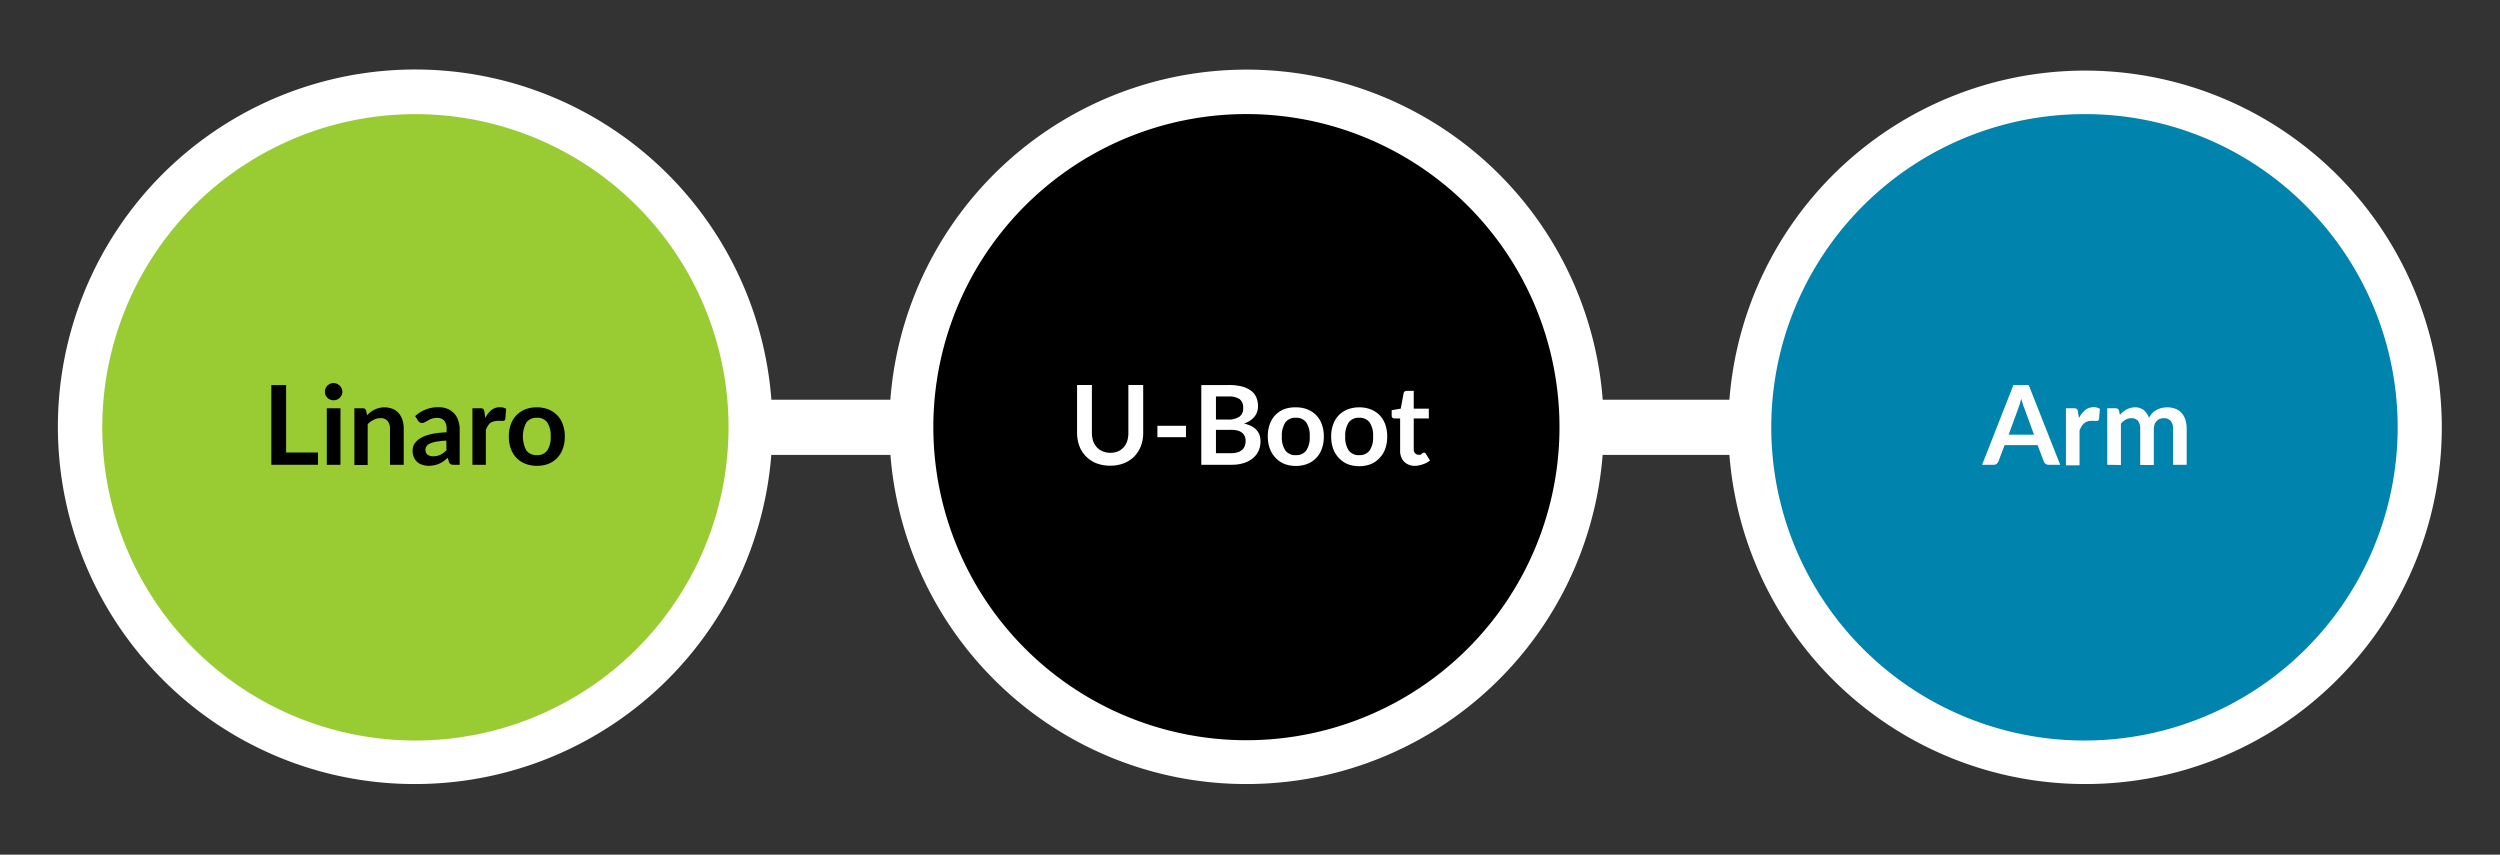 <svg xmlns="http://www.w3.org/2000/svg" viewBox="0 0 407.89 139.44"><rect x="0" y="0" width="407.89" height="139.44" fill="#333333" stroke="none"/><defs><style>.cls-1{fill:#fff;}.cls-2{fill:#9c3;}.cls-3{fill:#0083ad;}</style></defs><g id="map"><rect class="cls-1" x="101.45" y="65.22" width="211.73" height="9"/><circle class="cls-2" cx="67.76" cy="69.72" r="54.66"/><path class="cls-1" d="M67.76,127.92a58,58,0,0,1-41.17-17h0a58.29,58.29,0,1,1,41.17,17ZM31.63,105.85a51.1,51.1,0,1,0,0-72.26,51.15,51.15,0,0,0,0,72.26Z"/><circle class="cls-3" cx="340.13" cy="69.72" r="54.66"/><path class="cls-1" d="M340.13,127.92a58.2,58.2,0,1,1,41.17-17A58,58,0,0,1,340.13,127.92Zm0-109.3a51.1,51.1,0,1,0,36.13,15A50.75,50.75,0,0,0,340.13,18.62Z"/><path d="M51.88,73.83v2H44.27v-13h2.41v11Z"/><path d="M55.86,63.92a1.25,1.25,0,0,1-.12.54,1.52,1.52,0,0,1-.31.44,1.54,1.54,0,0,1-.45.3,1.51,1.51,0,0,1-.56.11,1.42,1.42,0,0,1-1-.41,1.49,1.49,0,0,1-.3-.44,1.41,1.41,0,0,1-.11-.54,1.51,1.51,0,0,1,.11-.56,1.54,1.54,0,0,1,.3-.45,1.61,1.61,0,0,1,.45-.3,1.41,1.41,0,0,1,.54-.11,1.51,1.51,0,0,1,.56.11,1.77,1.77,0,0,1,.45.3,1.57,1.57,0,0,1,.31.45A1.34,1.34,0,0,1,55.86,63.92Zm-.31,2.69v9.22H53.32V66.61Z"/><path d="M59.89,67.74a5.78,5.78,0,0,1,.59-.52,3.75,3.75,0,0,1,.66-.4,3.4,3.4,0,0,1,.74-.26,3.64,3.64,0,0,1,2.2.16,2.72,2.72,0,0,1,1,.72,3.22,3.22,0,0,1,.59,1.1,4.87,4.87,0,0,1,.2,1.42v5.87H63.63V70a2,2,0,0,0-.39-1.31,1.42,1.42,0,0,0-1.17-.46,2.21,2.21,0,0,0-1.08.26,3.68,3.68,0,0,0-1,.71v6.67H57.82V66.61h1.35a.54.54,0,0,1,.57.4Z"/><path d="M67.74,67.89a5.46,5.46,0,0,1,3.83-1.45A3.66,3.66,0,0,1,73,66.7a3,3,0,0,1,1.75,1.87A4.33,4.33,0,0,1,75,70v5.83H74a.9.9,0,0,1-.48-.1.6.6,0,0,1-.27-.38l-.2-.66a7.82,7.82,0,0,1-.68.55,4.4,4.4,0,0,1-.69.4,3.85,3.85,0,0,1-.77.25A5.14,5.14,0,0,1,70,76a3.38,3.38,0,0,1-1.07-.16,2.32,2.32,0,0,1-.86-.47,2.23,2.23,0,0,1-.56-.78,2.8,2.8,0,0,1-.19-1.09,2.37,2.37,0,0,1,.11-.69,1.86,1.86,0,0,1,.39-.66,3.13,3.13,0,0,1,.68-.6,4.57,4.57,0,0,1,1-.48A9.13,9.13,0,0,1,71,70.7a14.2,14.2,0,0,1,1.87-.16V70a2.05,2.05,0,0,0-.39-1.37,1.47,1.47,0,0,0-1.14-.44,2.88,2.88,0,0,0-.9.12,4,4,0,0,0-.62.29l-.49.28a1,1,0,0,1-.49.13.6.6,0,0,1-.4-.13,1.16,1.16,0,0,1-.26-.28Zm5.08,4a12.08,12.08,0,0,0-1.61.17,4.22,4.22,0,0,0-1.06.31,1.3,1.3,0,0,0-.56.44,1,1,0,0,0-.17.55,1,1,0,0,0,.34.83,1.51,1.51,0,0,0,.91.25,2.7,2.7,0,0,0,1.18-.24,3.63,3.63,0,0,0,1-.75Z"/><path d="M79.17,68.21a3.94,3.94,0,0,1,1-1.3,2.18,2.18,0,0,1,1.41-.47,1.76,1.76,0,0,1,1,.27l-.14,1.67a.56.56,0,0,1-.13.23.41.41,0,0,1-.23.06,2.41,2.41,0,0,1-.4,0,3.15,3.15,0,0,0-.52,0,1.94,1.94,0,0,0-.66.11A1.66,1.66,0,0,0,80,69a2.18,2.18,0,0,0-.41.49,5.09,5.09,0,0,0-.32.66v5.68H77.08V66.61h1.3a.68.68,0,0,1,.47.12.69.69,0,0,1,.18.43Z"/><path d="M87.6,66.46a5,5,0,0,1,1.86.33,4.21,4.21,0,0,1,1.44.95,4,4,0,0,1,.92,1.49,5.58,5.58,0,0,1,.33,2,5.63,5.63,0,0,1-.33,2,4.25,4.25,0,0,1-.92,1.5,4.07,4.07,0,0,1-1.44.95A5,5,0,0,1,87.6,76a5.12,5.12,0,0,1-1.88-.33,4.07,4.07,0,0,1-1.44-.95,4.42,4.42,0,0,1-.93-1.5,5.63,5.63,0,0,1-.33-2,5.58,5.58,0,0,1,.33-2,4.08,4.08,0,0,1,2.37-2.44A5.12,5.12,0,0,1,87.6,66.46Zm0,7.79a1.93,1.93,0,0,0,1.7-.77,3.85,3.85,0,0,0,.55-2.26,3.92,3.92,0,0,0-.55-2.28,1.94,1.94,0,0,0-1.7-.78,2,2,0,0,0-1.73.79,4.86,4.86,0,0,0,0,4.53A2,2,0,0,0,87.6,74.25Z"/><circle cx="203.41" cy="69.72" r="54.66"/><path class="cls-1" d="M203.42,127.92a58.09,58.09,0,0,1-41.18-17h0a58.28,58.28,0,1,1,41.18,17Zm-36.14-22.07a51.08,51.08,0,1,0-15-36.13,51.15,51.15,0,0,0,15,36.13Z"/><path class="cls-1" d="M181.13,73.88a3.33,3.33,0,0,0,1.26-.23,2.62,2.62,0,0,0,.93-.66,2.94,2.94,0,0,0,.58-1,4.35,4.35,0,0,0,.2-1.35V62.82h2.42v7.79a6,6,0,0,1-.37,2.15,5,5,0,0,1-1.07,1.7,4.89,4.89,0,0,1-1.7,1.12,6.1,6.1,0,0,1-2.25.4,6.19,6.19,0,0,1-2.26-.4,4.85,4.85,0,0,1-2.77-2.82,6.22,6.22,0,0,1-.37-2.15V62.82h2.42V70.6a4.46,4.46,0,0,0,.2,1.36,3.15,3.15,0,0,0,.59,1,2.66,2.66,0,0,0,.94.66A3.28,3.28,0,0,0,181.13,73.88Z"/><path class="cls-1" d="M188.84,69.47h4.66v1.86h-4.66Z"/><path class="cls-1" d="M200.45,62.82a8.67,8.67,0,0,1,2.19.24,4.3,4.3,0,0,1,1.49.7,2.64,2.64,0,0,1,.85,1.09,3.63,3.63,0,0,1,.27,1.44,2.82,2.82,0,0,1-.13.87,2.62,2.62,0,0,1-.42.79,3.29,3.29,0,0,1-.72.66,4.37,4.37,0,0,1-1,.5c1.79.4,2.68,1.37,2.68,2.9a3.7,3.7,0,0,1-.31,1.53,3.39,3.39,0,0,1-.92,1.21,4.6,4.6,0,0,1-1.49.8,6.55,6.55,0,0,1-2,.28H196v-13Zm-2.06,1.87v3.76h1.93A3.26,3.26,0,0,0,202.2,68a1.63,1.63,0,0,0,.63-1.43,1.7,1.7,0,0,0-.58-1.45,3.06,3.06,0,0,0-1.8-.43Zm2.45,9.25a3.44,3.44,0,0,0,1.14-.16,2.08,2.08,0,0,0,.73-.43,1.59,1.59,0,0,0,.39-.63,2.13,2.13,0,0,0,.13-.76,2.07,2.07,0,0,0-.14-.77,1.46,1.46,0,0,0-.42-.57,2.05,2.05,0,0,0-.74-.37,4.4,4.4,0,0,0-1.1-.12h-2.44v3.81Z"/><path class="cls-1" d="M211.43,66.46a5.06,5.06,0,0,1,1.87.33,4.18,4.18,0,0,1,1.44.94,4.08,4.08,0,0,1,.92,1.5,5.58,5.58,0,0,1,.33,2,5.63,5.63,0,0,1-.33,2,4.07,4.07,0,0,1-2.36,2.46,5.06,5.06,0,0,1-1.87.33,5.15,5.15,0,0,1-1.88-.33,4.09,4.09,0,0,1-1.44-1,4.23,4.23,0,0,1-.93-1.5,5.63,5.63,0,0,1-.33-2,5.58,5.58,0,0,1,.33-2,4.23,4.23,0,0,1,.93-1.5,4.18,4.18,0,0,1,1.44-.94A5.15,5.15,0,0,1,211.43,66.46Zm0,7.8a2,2,0,0,0,1.71-.78,3.85,3.85,0,0,0,.55-2.26,3.92,3.92,0,0,0-.55-2.28,2,2,0,0,0-1.71-.78,2,2,0,0,0-1.73.78,4,4,0,0,0-.56,2.28,3.86,3.86,0,0,0,.56,2.26A2,2,0,0,0,211.43,74.26Z"/><path class="cls-1" d="M221.77,66.46a5.06,5.06,0,0,1,1.87.33,4.18,4.18,0,0,1,1.44.94,4.23,4.23,0,0,1,.93,1.5,5.81,5.81,0,0,1,.32,2,5.87,5.87,0,0,1-.32,2,4.23,4.23,0,0,1-.93,1.5,4.09,4.09,0,0,1-1.44,1,5.06,5.06,0,0,1-1.87.33,5.19,5.19,0,0,1-1.88-.33,4.09,4.09,0,0,1-1.44-1,4.23,4.23,0,0,1-.93-1.5,5.63,5.63,0,0,1-.33-2,5.58,5.58,0,0,1,.33-2,4.23,4.23,0,0,1,.93-1.5,4.18,4.18,0,0,1,1.44-.94A5.19,5.19,0,0,1,221.77,66.46Zm0,7.8a2,2,0,0,0,1.71-.78,3.85,3.85,0,0,0,.55-2.26,3.92,3.92,0,0,0-.55-2.28,2,2,0,0,0-1.71-.78,2,2,0,0,0-1.73.78,4,4,0,0,0-.56,2.28,3.86,3.86,0,0,0,.56,2.26A2,2,0,0,0,221.77,74.26Z"/><path class="cls-1" d="M230.93,76a2.43,2.43,0,0,1-1.85-.68,2.61,2.61,0,0,1-.64-1.88V68.27h-.95a.45.45,0,0,1-.31-.12.48.48,0,0,1-.12-.35v-.88l1.48-.25.47-2.52a.53.53,0,0,1,.17-.28.56.56,0,0,1,.33-.1h1.15v2.91h2.46v1.59h-2.46v5a1,1,0,0,0,.21.67.7.7,0,0,0,.58.25,1.18,1.18,0,0,0,.35,0L232,74l.18-.1a.37.37,0,0,1,.17-.05.28.28,0,0,1,.16.05.5.5,0,0,1,.13.15l.67,1.08a3.38,3.38,0,0,1-1.12.61A4.07,4.07,0,0,1,230.93,76Z"/><path class="cls-1" d="M336.13,75.83h-1.87a.87.87,0,0,1-.52-.16,1,1,0,0,1-.29-.39l-1-2.65h-5.39l-1,2.65a.87.87,0,0,1-.27.38.81.81,0,0,1-.52.17h-1.88l5.11-13H331Zm-4.27-4.91-1.58-4.32c-.08-.19-.16-.42-.25-.69s-.17-.54-.25-.85c-.08.31-.16.59-.24.86l-.24.7-1.58,4.3Z"/><path class="cls-1" d="M339.2,68.21a3.94,3.94,0,0,1,1-1.3,2.18,2.18,0,0,1,1.41-.47,1.76,1.76,0,0,1,1,.27l-.14,1.67a.56.56,0,0,1-.13.23.41.41,0,0,1-.23.06,2.41,2.41,0,0,1-.4,0,3.15,3.15,0,0,0-.52,0,1.94,1.94,0,0,0-.66.11,1.66,1.66,0,0,0-.51.31,2.18,2.18,0,0,0-.41.49,5.09,5.09,0,0,0-.32.66v5.68h-2.22V66.61h1.3a.73.73,0,0,1,.48.12.69.69,0,0,1,.17.43Z"/><path class="cls-1" d="M343.81,75.83V66.61h1.36a.54.54,0,0,1,.56.4l.15.68a5.75,5.75,0,0,1,.5-.49,3.6,3.6,0,0,1,.57-.39,3.37,3.37,0,0,1,.65-.25,2.59,2.59,0,0,1,.76-.1,2.16,2.16,0,0,1,1.43.47,3,3,0,0,1,.84,1.26,2.63,2.63,0,0,1,.54-.79,2.74,2.74,0,0,1,.71-.53,3.38,3.38,0,0,1,.82-.31,4.32,4.32,0,0,1,.88-.1,3.62,3.62,0,0,1,1.36.24,2.55,2.55,0,0,1,1,.68,3,3,0,0,1,.62,1.1,4.76,4.76,0,0,1,.21,1.48v5.87h-2.22V70a2,2,0,0,0-.39-1.33,1.42,1.42,0,0,0-1.13-.44,1.81,1.81,0,0,0-.63.11,1.52,1.52,0,0,0-.51.34,1.48,1.48,0,0,0-.35.55,2.3,2.3,0,0,0-.13.77v5.87h-2.22V70a2,2,0,0,0-.38-1.35,1.38,1.38,0,0,0-1.09-.42,1.78,1.78,0,0,0-.9.24,2.76,2.76,0,0,0-.78.65v6.75Z"/></g></svg>